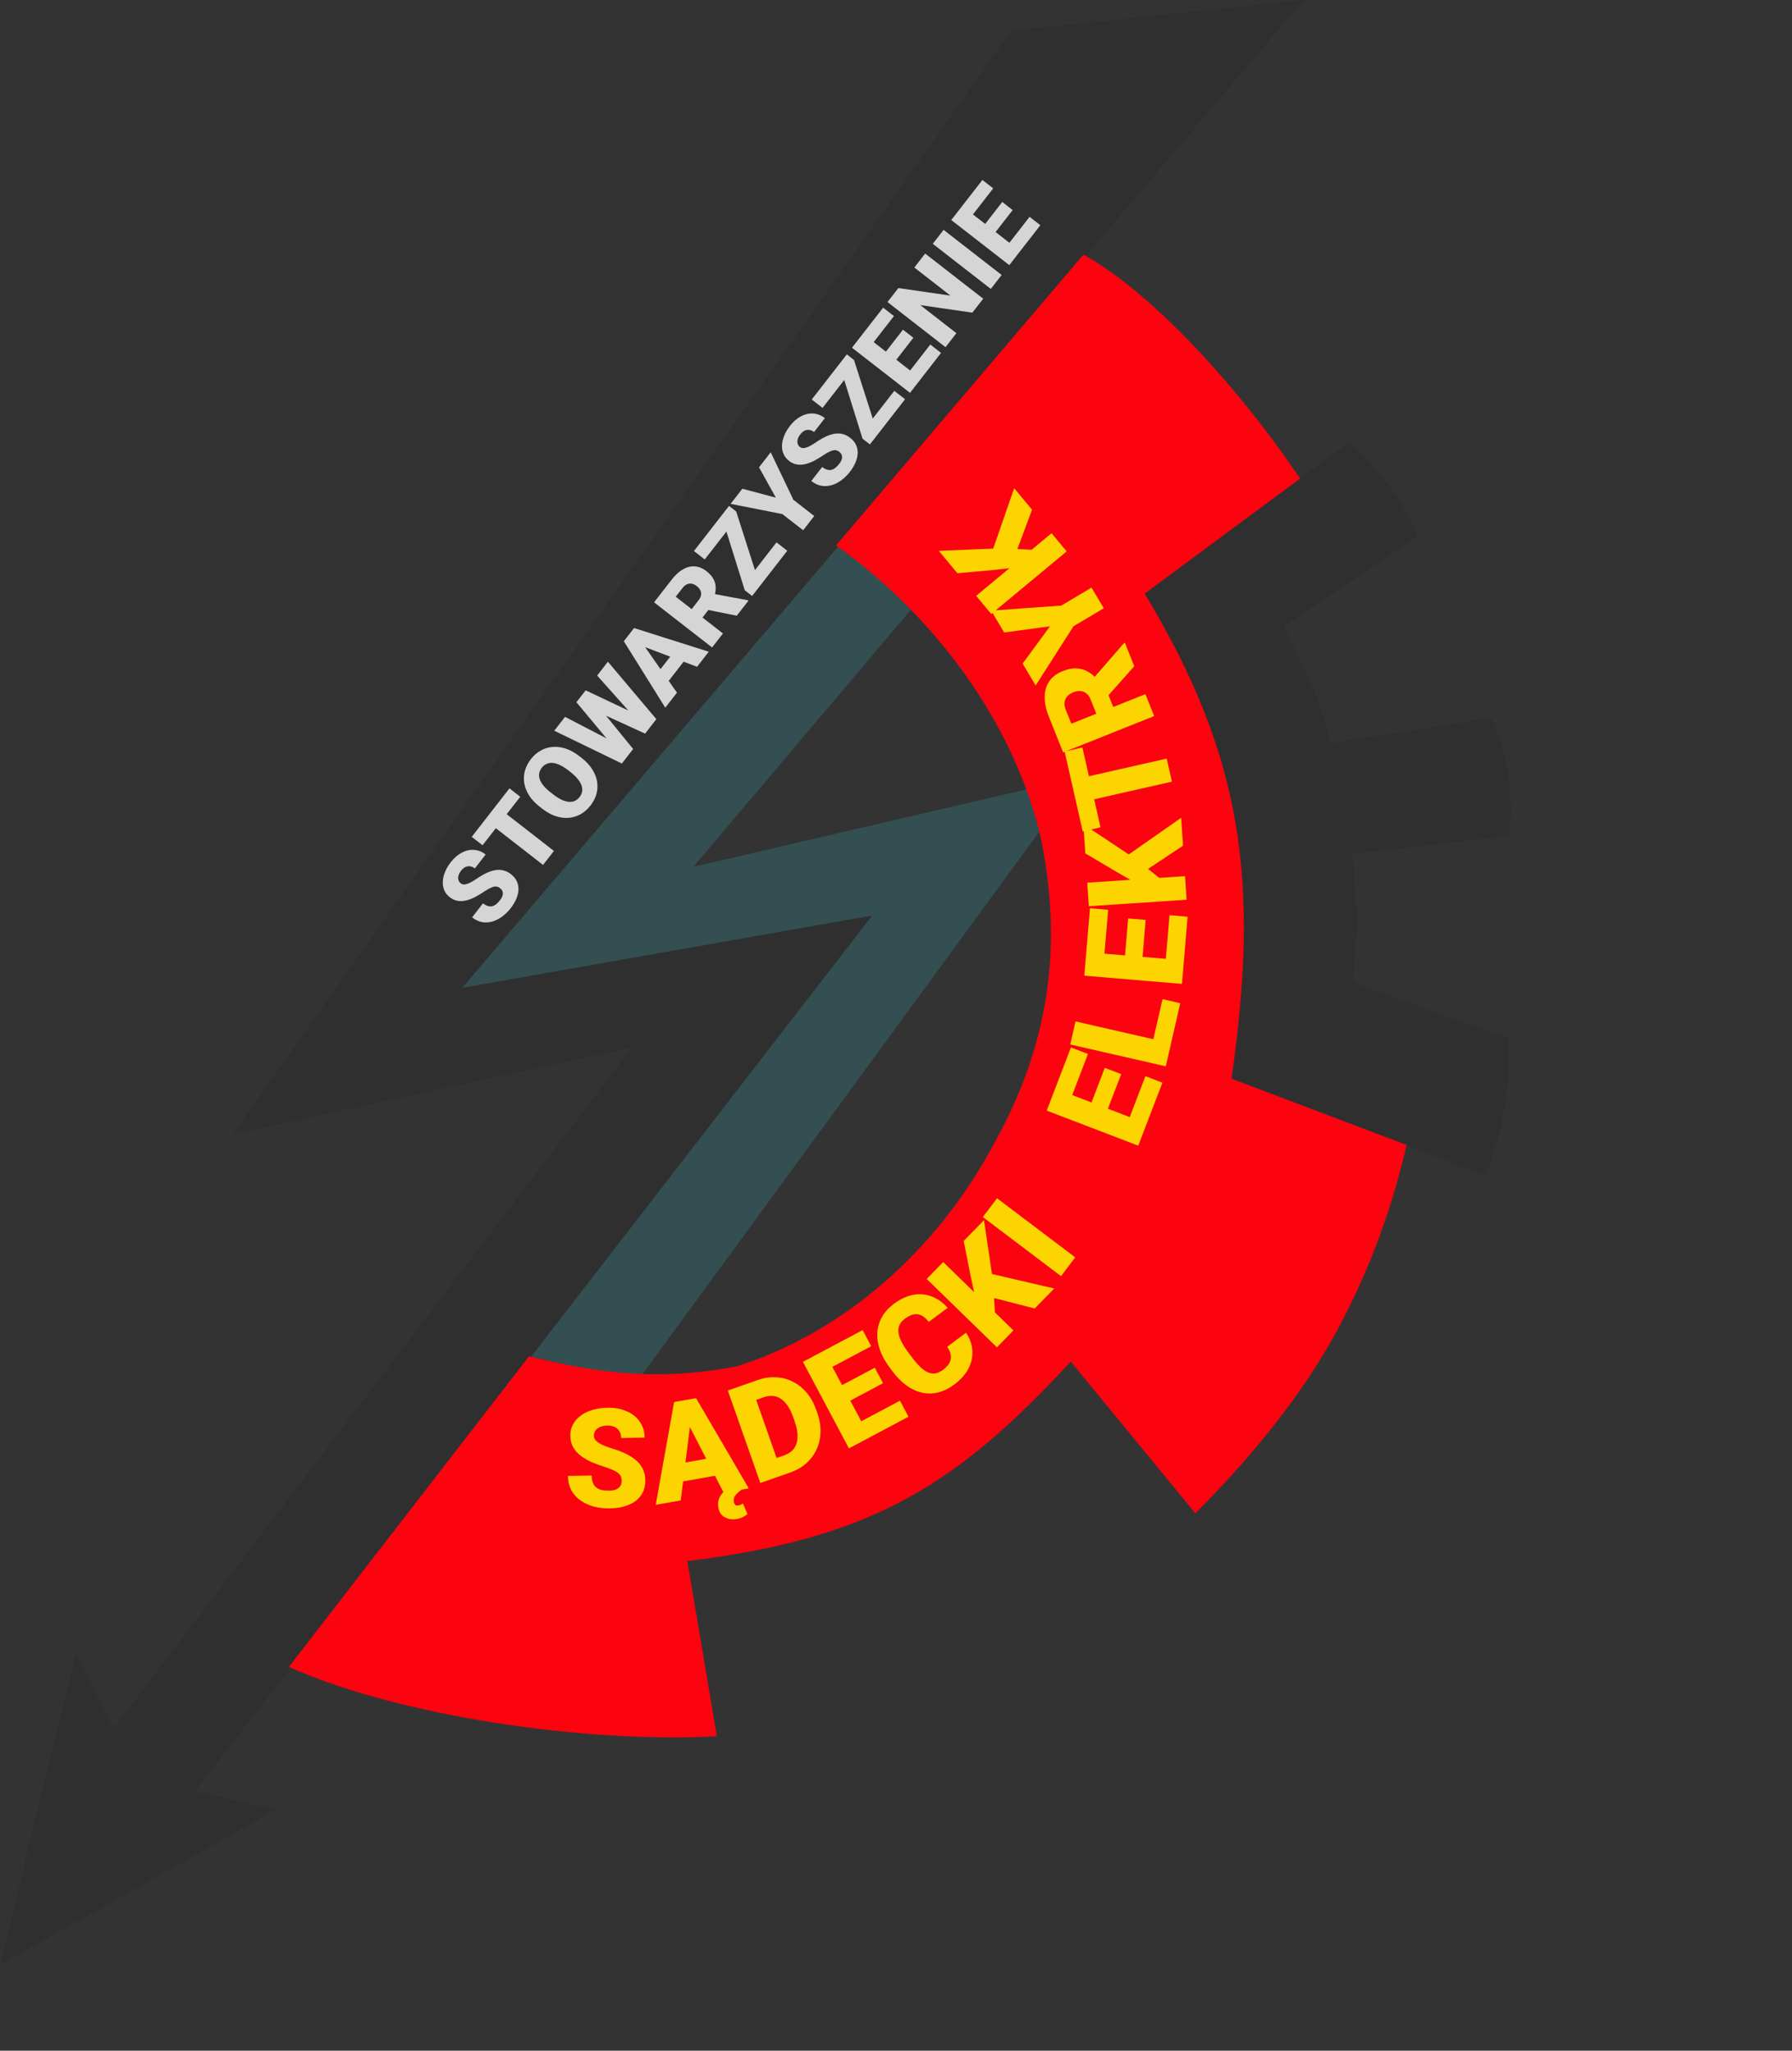 <svg width="104" height="119" viewBox="0 0 104 119" fill="none" xmlns="http://www.w3.org/2000/svg">
<rect x="0" y="0" width="104" height="119" fill="#333333" stroke="none"/>
<g id="logo">
<path id="underLighting" d="M37.251 79.788C33.21 79.543 32.904 79.166 30.704 78.7L50.406 53.235L26.617 57.427L48.519 31.648C49.567 32.381 49.908 32.4 52.921 35.315L40.241 50.301L59.627 45.795C60.056 47.166 59.971 46.794 60.361 48.205L37.251 79.788Z" fill="#334F51"/>
<path id="smalGear" d="M66.433 34.448L78.281 25.674C80.209 27.42 81.309 28.855 82.263 31.124L74.508 36.363C75.723 38.786 76.584 40.505 77.217 43.127L86.521 41.668C87.122 42.767 87.921 45.31 87.593 48.504L78.475 49.552C78.778 52.726 78.84 53.559 78.49 57.008L87.544 60.282C87.579 62.431 87.569 64.561 86.245 68.221L71.475 62.596C72.648 50.2 72.141 44.204 66.433 34.448Z" fill="#2F2F2F"/>
<g id="lightingAndText">
<path id="lighting" d="M75.661 0L58.684 1.781L13.518 65.81L36.678 60.78L6.602 100.287L4.401 95.991L0 114.015L16.033 105.003L11.318 103.955L50.615 53.13L26.827 57.322L75.661 0Z" fill="#2F2F2F"/>
<path id="text" d="M29.027 51.544C28.975 51.503 28.922 51.474 28.868 51.457C28.813 51.439 28.751 51.436 28.682 51.449C28.612 51.462 28.528 51.493 28.43 51.543C28.332 51.59 28.213 51.661 28.073 51.755C27.908 51.865 27.742 51.964 27.573 52.053C27.404 52.142 27.235 52.207 27.068 52.25C26.899 52.292 26.734 52.301 26.572 52.277C26.409 52.252 26.252 52.18 26.101 52.062C25.956 51.95 25.851 51.816 25.785 51.661C25.718 51.506 25.689 51.338 25.697 51.159C25.705 50.977 25.749 50.791 25.828 50.6C25.905 50.408 26.017 50.218 26.162 50.032C26.353 49.785 26.566 49.601 26.798 49.48C27.03 49.356 27.267 49.303 27.507 49.319C27.746 49.332 27.973 49.421 28.185 49.586L27.558 50.394C27.473 50.328 27.384 50.287 27.292 50.272C27.201 50.256 27.11 50.268 27.019 50.309C26.928 50.349 26.842 50.422 26.76 50.527C26.681 50.629 26.63 50.726 26.607 50.819C26.584 50.913 26.585 50.998 26.609 51.074C26.633 51.149 26.675 51.21 26.737 51.258C26.788 51.298 26.845 51.32 26.908 51.325C26.971 51.327 27.041 51.315 27.117 51.29C27.194 51.264 27.278 51.225 27.369 51.175C27.462 51.123 27.561 51.061 27.666 50.99C27.862 50.855 28.049 50.746 28.228 50.663C28.407 50.576 28.578 50.52 28.741 50.494C28.905 50.465 29.062 50.47 29.213 50.508C29.365 50.544 29.512 50.618 29.654 50.728C29.805 50.846 29.916 50.979 29.988 51.129C30.06 51.279 30.094 51.44 30.09 51.613C30.085 51.785 30.044 51.963 29.968 52.148C29.89 52.333 29.779 52.52 29.633 52.708C29.498 52.881 29.344 53.034 29.17 53.169C28.996 53.301 28.811 53.399 28.614 53.464C28.416 53.528 28.214 53.545 28.007 53.515C27.8 53.482 27.597 53.389 27.398 53.234L28.031 52.42C28.129 52.497 28.223 52.548 28.311 52.575C28.399 52.602 28.484 52.605 28.565 52.587C28.645 52.567 28.723 52.528 28.799 52.468C28.873 52.407 28.948 52.329 29.022 52.233C29.102 52.13 29.152 52.035 29.172 51.949C29.191 51.862 29.186 51.785 29.16 51.717C29.132 51.648 29.088 51.59 29.027 51.544ZM28.779 46.76L32.147 49.379L31.516 50.19L28.148 47.572L28.779 46.76ZM29.567 45.747L30.194 46.235L28.005 49.049L27.378 48.562L29.567 45.747ZM33.617 43.875L33.753 43.981C34.011 44.181 34.214 44.397 34.362 44.629C34.511 44.858 34.606 45.095 34.65 45.339C34.691 45.581 34.681 45.822 34.619 46.06C34.555 46.298 34.44 46.525 34.272 46.741C34.103 46.958 33.91 47.128 33.695 47.249C33.478 47.368 33.247 47.438 33.001 47.459C32.754 47.478 32.5 47.444 32.241 47.358C31.98 47.27 31.721 47.126 31.464 46.925L31.328 46.819C31.07 46.619 30.866 46.404 30.716 46.173C30.568 45.941 30.472 45.705 30.429 45.464C30.386 45.22 30.396 44.98 30.46 44.742C30.523 44.502 30.639 44.273 30.808 44.055C30.976 43.839 31.168 43.672 31.384 43.553C31.6 43.431 31.831 43.361 32.078 43.343C32.323 43.323 32.577 43.357 32.838 43.444C33.1 43.531 33.359 43.675 33.617 43.875ZM33.113 44.804L32.972 44.695C32.805 44.565 32.647 44.466 32.498 44.397C32.349 44.325 32.209 44.283 32.08 44.272C31.95 44.26 31.832 44.279 31.725 44.327C31.618 44.372 31.524 44.446 31.444 44.55C31.36 44.658 31.309 44.769 31.292 44.884C31.273 44.998 31.285 45.115 31.33 45.236C31.374 45.357 31.45 45.482 31.556 45.609C31.662 45.733 31.798 45.86 31.965 45.99L32.106 46.099C32.271 46.228 32.428 46.329 32.576 46.402C32.724 46.472 32.863 46.515 32.993 46.529C33.124 46.542 33.243 46.526 33.35 46.48C33.458 46.433 33.554 46.356 33.638 46.248C33.718 46.145 33.767 46.036 33.785 45.921C33.803 45.806 33.788 45.687 33.743 45.565C33.698 45.441 33.623 45.316 33.518 45.19C33.413 45.061 33.278 44.933 33.113 44.804ZM35.994 43.801L33.453 40.749L33.764 40.349L34.194 40.335L36.745 43.464L36.401 43.906L35.994 43.801ZM32.793 41.598L36.319 43.43L36.488 43.795L36.09 44.306L32.167 42.403L32.793 41.598ZM37.288 42.15L34.656 39.202L35.28 38.399L38.092 41.732L37.696 42.241L37.288 42.15ZM33.989 40.06L37.603 41.768L37.782 42.13L37.439 42.572L33.76 40.884L33.679 40.458L33.989 40.06ZM37.266 37.305L39.288 40.194L38.61 41.066L36.204 37.21L36.634 36.657L37.266 37.305ZM40.455 38.693L37.155 37.448L36.364 37.004L36.799 36.445L41.134 37.819L40.455 38.693ZM39.173 37.749L39.8 38.236L38.457 39.964L37.83 39.477L39.173 37.749ZM37.959 34.953L38.989 33.628C39.191 33.369 39.404 33.173 39.63 33.042C39.856 32.911 40.084 32.852 40.316 32.867C40.549 32.879 40.776 32.972 40.998 33.144C41.191 33.294 41.328 33.45 41.411 33.61C41.494 33.771 41.536 33.939 41.537 34.112C41.537 34.284 41.509 34.461 41.453 34.645L41.397 35.028L40.532 36.14L39.901 35.658L40.541 34.834C40.622 34.731 40.67 34.631 40.685 34.534C40.701 34.438 40.688 34.346 40.647 34.259C40.605 34.17 40.536 34.088 40.441 34.014C40.344 33.938 40.247 33.891 40.15 33.873C40.053 33.854 39.959 33.865 39.868 33.906C39.778 33.945 39.694 34.015 39.616 34.115L39.217 34.628L41.958 36.759L41.327 37.571L37.959 34.953ZM42.76 35.728L40.691 35.314L41.356 34.45L43.401 34.831L43.436 34.858L42.76 35.728ZM45.065 31.474L45.689 31.96L43.794 34.398L43.169 33.912L45.065 31.474ZM42.725 29.682L44.107 33.995L43.65 34.583L43.222 34.25L41.87 29.922L42.309 29.358L42.725 29.682ZM42.106 29.619L42.733 30.107L40.9 32.464L40.273 31.976L42.106 29.619ZM43.084 28.361L45.028 28.878L44.05 27.119L44.729 26.245L46.046 29.005L47.255 29.945L46.613 30.771L45.404 29.831L42.402 29.238L43.084 28.361ZM48.714 26.222C48.662 26.181 48.609 26.152 48.555 26.135C48.5 26.117 48.438 26.114 48.368 26.127C48.299 26.14 48.215 26.172 48.117 26.221C48.018 26.269 47.899 26.339 47.759 26.433C47.595 26.543 47.428 26.642 47.26 26.732C47.09 26.82 46.922 26.885 46.755 26.929C46.586 26.971 46.42 26.98 46.259 26.955C46.096 26.93 45.938 26.858 45.787 26.741C45.642 26.628 45.537 26.494 45.472 26.34C45.405 26.184 45.376 26.016 45.384 25.837C45.392 25.655 45.435 25.469 45.514 25.278C45.592 25.086 45.703 24.897 45.848 24.71C46.04 24.463 46.252 24.279 46.485 24.159C46.717 24.035 46.953 23.981 47.193 23.997C47.433 24.01 47.659 24.099 47.872 24.265L47.244 25.072C47.16 25.006 47.071 24.965 46.979 24.951C46.888 24.934 46.797 24.946 46.706 24.987C46.615 25.027 46.528 25.1 46.447 25.205C46.368 25.307 46.317 25.404 46.294 25.498C46.27 25.591 46.271 25.676 46.296 25.752C46.319 25.827 46.362 25.889 46.424 25.937C46.474 25.976 46.532 25.998 46.595 26.003C46.658 26.005 46.727 25.993 46.803 25.968C46.881 25.942 46.965 25.904 47.056 25.853C47.148 25.801 47.247 25.739 47.352 25.668C47.548 25.533 47.736 25.424 47.915 25.341C48.093 25.254 48.264 25.198 48.428 25.172C48.592 25.143 48.749 25.148 48.9 25.186C49.052 25.223 49.199 25.296 49.341 25.407C49.492 25.524 49.603 25.657 49.675 25.807C49.746 25.957 49.781 26.118 49.777 26.291C49.772 26.463 49.731 26.642 49.654 26.827C49.577 27.012 49.465 27.198 49.319 27.386C49.185 27.559 49.031 27.713 48.857 27.847C48.683 27.979 48.498 28.077 48.301 28.142C48.103 28.206 47.901 28.223 47.694 28.193C47.486 28.161 47.283 28.067 47.084 27.912L47.717 27.098C47.816 27.175 47.909 27.227 47.998 27.253C48.086 27.28 48.171 27.284 48.252 27.265C48.331 27.245 48.409 27.206 48.485 27.146C48.56 27.085 48.634 27.007 48.709 26.912C48.789 26.808 48.839 26.714 48.859 26.628C48.877 26.54 48.873 26.463 48.846 26.395C48.818 26.326 48.774 26.269 48.714 26.222ZM51.901 22.681L52.526 23.166L50.631 25.604L50.006 25.119L51.901 22.681ZM49.562 20.888L50.943 25.202L50.487 25.789L50.059 25.456L48.707 21.129L49.146 20.564L49.562 20.888ZM48.943 20.826L49.569 21.313L47.737 23.67L47.11 23.183L48.943 20.826ZM53.991 19.993L54.615 20.479L53.22 22.273L52.596 21.788L53.991 19.993ZM50.077 19.366L53.445 21.984L52.814 22.796L49.446 20.178L50.077 19.366ZM52.405 19.131L53.008 19.601L51.793 21.164L51.189 20.695L52.405 19.131ZM51.253 17.854L51.88 18.341L50.479 20.143L49.852 19.655L51.253 17.854ZM53.693 14.715L57.061 17.333L56.431 18.143L53.41 17.705L55.505 19.334L54.874 20.146L51.507 17.527L52.138 16.716L55.159 17.154L53.064 15.524L53.693 14.715ZM54.763 13.339L58.131 15.957L57.502 16.766L54.134 14.148L54.763 13.339ZM59.752 12.583L60.377 13.068L58.981 14.863L58.357 14.377L59.752 12.583ZM55.839 11.956L59.206 14.574L58.575 15.386L55.207 12.767L55.839 11.956ZM58.166 11.721L58.77 12.19L57.554 13.753L56.951 13.284L58.166 11.721ZM57.015 10.443L57.641 10.93L56.241 12.732L55.614 12.245L57.015 10.443Z" fill="white" fill-opacity="0.8"/>
</g>
<g id="largeGearAndText">
<path id="largeGear" d="M30.704 78.7L16.767 96.724C23.029 99.561 33.946 101.171 41.603 100.758L39.891 90.585C50.674 89.284 55.575 86.107 62.142 79.014L69.373 87.817C72.339 84.849 75.217 81.405 77.233 77.862C79.282 74.26 80.754 70.305 81.634 66.439L71.475 62.596C73.079 51.288 72.215 44.029 66.433 34.447L75.451 27.77C71.778 22.317 66.725 16.883 62.876 14.776L48.519 31.648C53.626 35.276 58.607 41.268 60.361 48.415C61.782 55.143 60.789 60.922 57.532 66.649C54.387 72.421 49.099 77.296 42.731 79.297C38.313 80.116 35.02 79.768 30.704 78.7Z" fill="#FB030F"/>
<g id="curveText">
<path id="S" d="M36.081 85.932C36.079 85.843 36.065 85.764 36.038 85.694C36.011 85.622 35.961 85.555 35.89 85.493C35.819 85.432 35.716 85.371 35.583 85.31C35.452 85.247 35.279 85.182 35.064 85.115C34.813 85.036 34.571 84.945 34.337 84.845C34.104 84.742 33.895 84.621 33.711 84.483C33.526 84.343 33.379 84.178 33.269 83.99C33.16 83.799 33.103 83.576 33.099 83.321C33.095 83.076 33.147 82.855 33.253 82.658C33.359 82.458 33.509 82.288 33.702 82.147C33.898 82.004 34.128 81.893 34.393 81.816C34.657 81.737 34.947 81.695 35.262 81.69C35.678 81.683 36.047 81.751 36.367 81.892C36.689 82.03 36.942 82.231 37.126 82.494C37.312 82.754 37.408 83.064 37.413 83.423L36.05 83.444C36.048 83.3 36.016 83.175 35.955 83.066C35.896 82.958 35.807 82.873 35.689 82.812C35.571 82.752 35.423 82.723 35.246 82.725C35.075 82.728 34.93 82.756 34.814 82.81C34.698 82.864 34.61 82.936 34.552 83.025C34.493 83.112 34.465 83.207 34.466 83.311C34.468 83.397 34.492 83.475 34.54 83.545C34.59 83.612 34.66 83.674 34.75 83.733C34.842 83.791 34.952 83.847 35.081 83.9C35.212 83.953 35.358 84.004 35.521 84.053C35.824 84.145 36.094 84.249 36.33 84.365C36.569 84.479 36.77 84.61 36.934 84.758C37.1 84.904 37.226 85.072 37.313 85.261C37.401 85.449 37.448 85.663 37.451 85.903C37.455 86.158 37.409 86.385 37.313 86.585C37.217 86.784 37.078 86.954 36.895 87.095C36.712 87.234 36.493 87.34 36.236 87.414C35.979 87.488 35.692 87.528 35.374 87.532C35.083 87.537 34.794 87.505 34.509 87.436C34.227 87.365 33.97 87.254 33.739 87.104C33.507 86.951 33.321 86.755 33.179 86.515C33.04 86.272 32.968 85.983 32.962 85.647L34.337 85.626C34.34 85.793 34.364 85.933 34.41 86.047C34.456 86.161 34.523 86.252 34.61 86.321C34.697 86.388 34.803 86.436 34.928 86.465C35.054 86.492 35.197 86.504 35.359 86.501C35.533 86.499 35.673 86.472 35.779 86.421C35.885 86.367 35.962 86.298 36.011 86.214C36.059 86.127 36.082 86.033 36.081 85.932Z" fill="#FCD500"/>
<path id="&#196;&#132;" d="M40.089 82.403L39.506 87.068L38.056 87.325L39.123 81.36L40.042 81.197L40.089 82.403ZM42.002 86.626L39.85 82.445L39.465 81.299L40.396 81.135L43.456 86.369L42.002 86.626ZM41.579 84.547L41.764 85.59L38.89 86.098L38.706 85.056L41.579 84.547ZM42.285 86.338L43.041 86.442C42.917 86.536 42.819 86.621 42.745 86.697C42.674 86.773 42.626 86.848 42.602 86.921C42.578 86.996 42.574 87.076 42.589 87.161C42.601 87.228 42.627 87.281 42.669 87.322C42.713 87.361 42.778 87.374 42.862 87.359C42.929 87.347 42.98 87.33 43.016 87.308C43.051 87.286 43.085 87.264 43.115 87.243L43.38 87.862C43.322 87.912 43.246 87.964 43.149 88.018C43.054 88.075 42.928 88.117 42.771 88.144C42.512 88.19 42.279 88.159 42.072 88.05C41.865 87.944 41.738 87.756 41.691 87.487C41.668 87.361 41.669 87.234 41.691 87.106C41.713 86.98 41.77 86.853 41.861 86.723C41.955 86.595 42.096 86.467 42.285 86.338Z" fill="#FCD500"/>
<path id="D" d="M45.871 85.444L44.681 85.863L44.338 84.865L45.521 84.449C45.767 84.363 45.953 84.231 46.081 84.053C46.212 83.875 46.28 83.653 46.287 83.389C46.295 83.121 46.238 82.815 46.117 82.471L46.035 82.239C45.945 81.981 45.839 81.764 45.719 81.588C45.601 81.409 45.47 81.272 45.326 81.176C45.181 81.078 45.023 81.022 44.852 81.007C44.684 80.992 44.505 81.017 44.316 81.084L43.122 81.504L42.771 80.505L43.965 80.085C44.329 79.957 44.684 79.903 45.03 79.922C45.377 79.938 45.703 80.022 46.005 80.175C46.309 80.325 46.576 80.536 46.807 80.808C47.04 81.077 47.223 81.402 47.357 81.782L47.436 82.007C47.569 82.385 47.63 82.754 47.617 83.111C47.608 83.468 47.533 83.799 47.392 84.106C47.251 84.412 47.052 84.681 46.794 84.912C46.537 85.141 46.23 85.318 45.871 85.444ZM43.534 80.237L45.421 85.602L44.128 86.057L42.24 80.692L43.534 80.237Z" fill="#FCD500"/>
<path id="E" d="M52.229 81.28L52.724 82.211L50.048 83.634L49.553 82.703L52.229 81.28ZM47.809 78.383L50.479 83.405L49.268 84.049L46.599 79.027L47.809 78.383ZM50.77 79.366L51.248 80.267L48.917 81.506L48.438 80.606L50.77 79.366ZM50.065 77.184L50.562 78.119L47.875 79.547L47.378 78.612L50.065 77.184Z" fill="#FCD500"/>
<path id="C" d="M54.968 78.154L56.065 77.338C56.287 77.667 56.409 78.011 56.432 78.37C56.456 78.729 56.379 79.079 56.202 79.422C56.025 79.76 55.749 80.07 55.373 80.349C55.068 80.576 54.757 80.727 54.44 80.804C54.126 80.878 53.813 80.881 53.503 80.813C53.195 80.744 52.896 80.605 52.605 80.396C52.315 80.186 52.044 79.909 51.789 79.567L51.605 79.319C51.35 78.976 51.166 78.634 51.052 78.294C50.939 77.949 50.895 77.619 50.919 77.302C50.944 76.982 51.037 76.683 51.197 76.405C51.357 76.127 51.581 75.881 51.87 75.667C52.267 75.372 52.655 75.194 53.035 75.132C53.414 75.071 53.772 75.109 54.107 75.246C54.441 75.381 54.738 75.596 55 75.891L53.903 76.707C53.771 76.538 53.635 76.417 53.496 76.342C53.354 76.266 53.203 76.241 53.043 76.27C52.882 76.298 52.705 76.385 52.51 76.529C52.374 76.63 52.275 76.743 52.212 76.868C52.149 76.992 52.124 77.134 52.138 77.292C52.152 77.451 52.207 77.629 52.302 77.827C52.398 78.022 52.536 78.241 52.716 78.483L52.905 78.737C53.085 78.98 53.254 79.176 53.41 79.325C53.567 79.475 53.718 79.58 53.863 79.641C54.009 79.701 54.152 79.72 54.294 79.696C54.435 79.668 54.582 79.599 54.732 79.487C54.899 79.363 55.021 79.232 55.097 79.094C55.172 78.954 55.2 78.807 55.182 78.651C55.162 78.494 55.091 78.328 54.968 78.154Z" fill="#FCD500"/>
<path id="K" d="M54.739 73.235L58.814 77.202L57.858 78.185L53.782 74.218L54.739 73.235ZM57.107 70.803L57.636 74.392L57.747 76.299L56.671 75.601L56.35 74.139L55.927 72.015L57.107 70.803ZM60.051 75.931L57.191 75.196L57.372 73.885L61.182 74.77L60.051 75.931Z" fill="#FCD500"/>
<path id="I" d="M57.864 69.534L62.401 72.963L61.577 74.053L57.039 70.624L57.864 69.534Z" fill="#FCD500"/>
<path id="E_2" d="M66.475 62.449L67.46 62.827L66.376 65.657L65.391 65.28L66.475 62.449ZM61.239 63.168L66.55 65.201L66.06 66.482L60.748 64.448L61.239 63.168ZM64.117 61.965L65.069 62.33L64.125 64.796L63.173 64.431L64.117 61.965ZM62.152 60.782L63.141 61.16L62.053 64.002L61.064 63.624L62.152 60.782Z" fill="#FCD500"/>
<path id="L" d="M67.469 57.98L68.497 58.215L67.855 61.018L66.827 60.783L67.469 57.98ZM62.42 59.273L67.964 60.542L67.658 61.878L62.114 60.61L62.42 59.273Z" fill="#FCD500"/>
<path id="E_3" d="M67.874 53.107L68.924 53.196L68.67 56.217L67.619 56.128L67.874 53.107ZM63.043 55.252L68.711 55.73L68.595 57.096L62.928 56.618L63.043 55.252ZM65.474 53.297L66.49 53.383L66.268 56.014L65.252 55.928L65.474 53.297ZM63.258 52.706L64.313 52.795L64.057 55.827L63.002 55.738L63.258 52.706Z" fill="#FCD500"/>
<path id="K_2" d="M63.1 51.219L68.775 50.843L68.865 52.211L63.19 52.587L63.1 51.219ZM62.875 47.832L65.897 49.84L67.39 51.033L66.151 51.365L64.85 50.626L62.987 49.52L62.875 47.832ZM68.658 49.074L66.198 50.709L65.344 49.697L68.55 47.456L68.658 49.074Z" fill="#FCD500"/>
<path id="T" d="M62.164 45.278L67.71 44.021L68.013 45.358L62.467 46.615L62.164 45.278ZM61.785 43.609L62.818 43.375L63.869 48.011L62.836 48.245L61.785 43.609Z" fill="#FCD500"/>
<path id="R" d="M61.7 43.662L60.87 41.583C60.708 41.176 60.627 40.799 60.629 40.451C60.63 40.103 60.717 39.8 60.889 39.544C61.061 39.285 61.321 39.086 61.669 38.947C61.971 38.826 62.243 38.773 62.484 38.786C62.724 38.799 62.945 38.864 63.146 38.98C63.343 39.095 63.528 39.246 63.702 39.435L64.104 39.758L64.8 41.504L63.82 41.903L63.305 40.611C63.24 40.449 63.157 40.327 63.057 40.243C62.956 40.16 62.842 40.113 62.715 40.102C62.584 40.09 62.443 40.114 62.293 40.174C62.141 40.235 62.021 40.315 61.934 40.414C61.848 40.513 61.797 40.628 61.783 40.76C61.767 40.89 61.791 41.033 61.853 41.191L62.175 41.996L66.474 40.281L66.982 41.554L61.7 43.662ZM65.828 38.663L63.958 40.763L63.412 39.416L65.23 37.32L65.284 37.298L65.828 38.663Z" fill="#FCD500"/>
<path id="Y" d="M59.349 38.506L60.936 36.344L58.277 36.703L57.523 35.434L61.59 35.143L63.346 34.099L64.058 35.297L62.302 36.341L60.105 39.778L59.349 38.506Z" fill="#FCD500"/>
<path id="K_3" d="M56.653 34.576L61.028 30.942L61.904 31.997L57.529 35.631L56.653 34.576ZM54.484 31.965L58.109 31.817L60.018 31.908L59.21 32.904L57.722 33.069L55.565 33.266L54.484 31.965ZM59.895 29.578L58.862 32.345L57.577 32.026L58.859 28.331L59.895 29.578Z" fill="#FCD500"/>
</g>
</g>
</g>
</svg>
